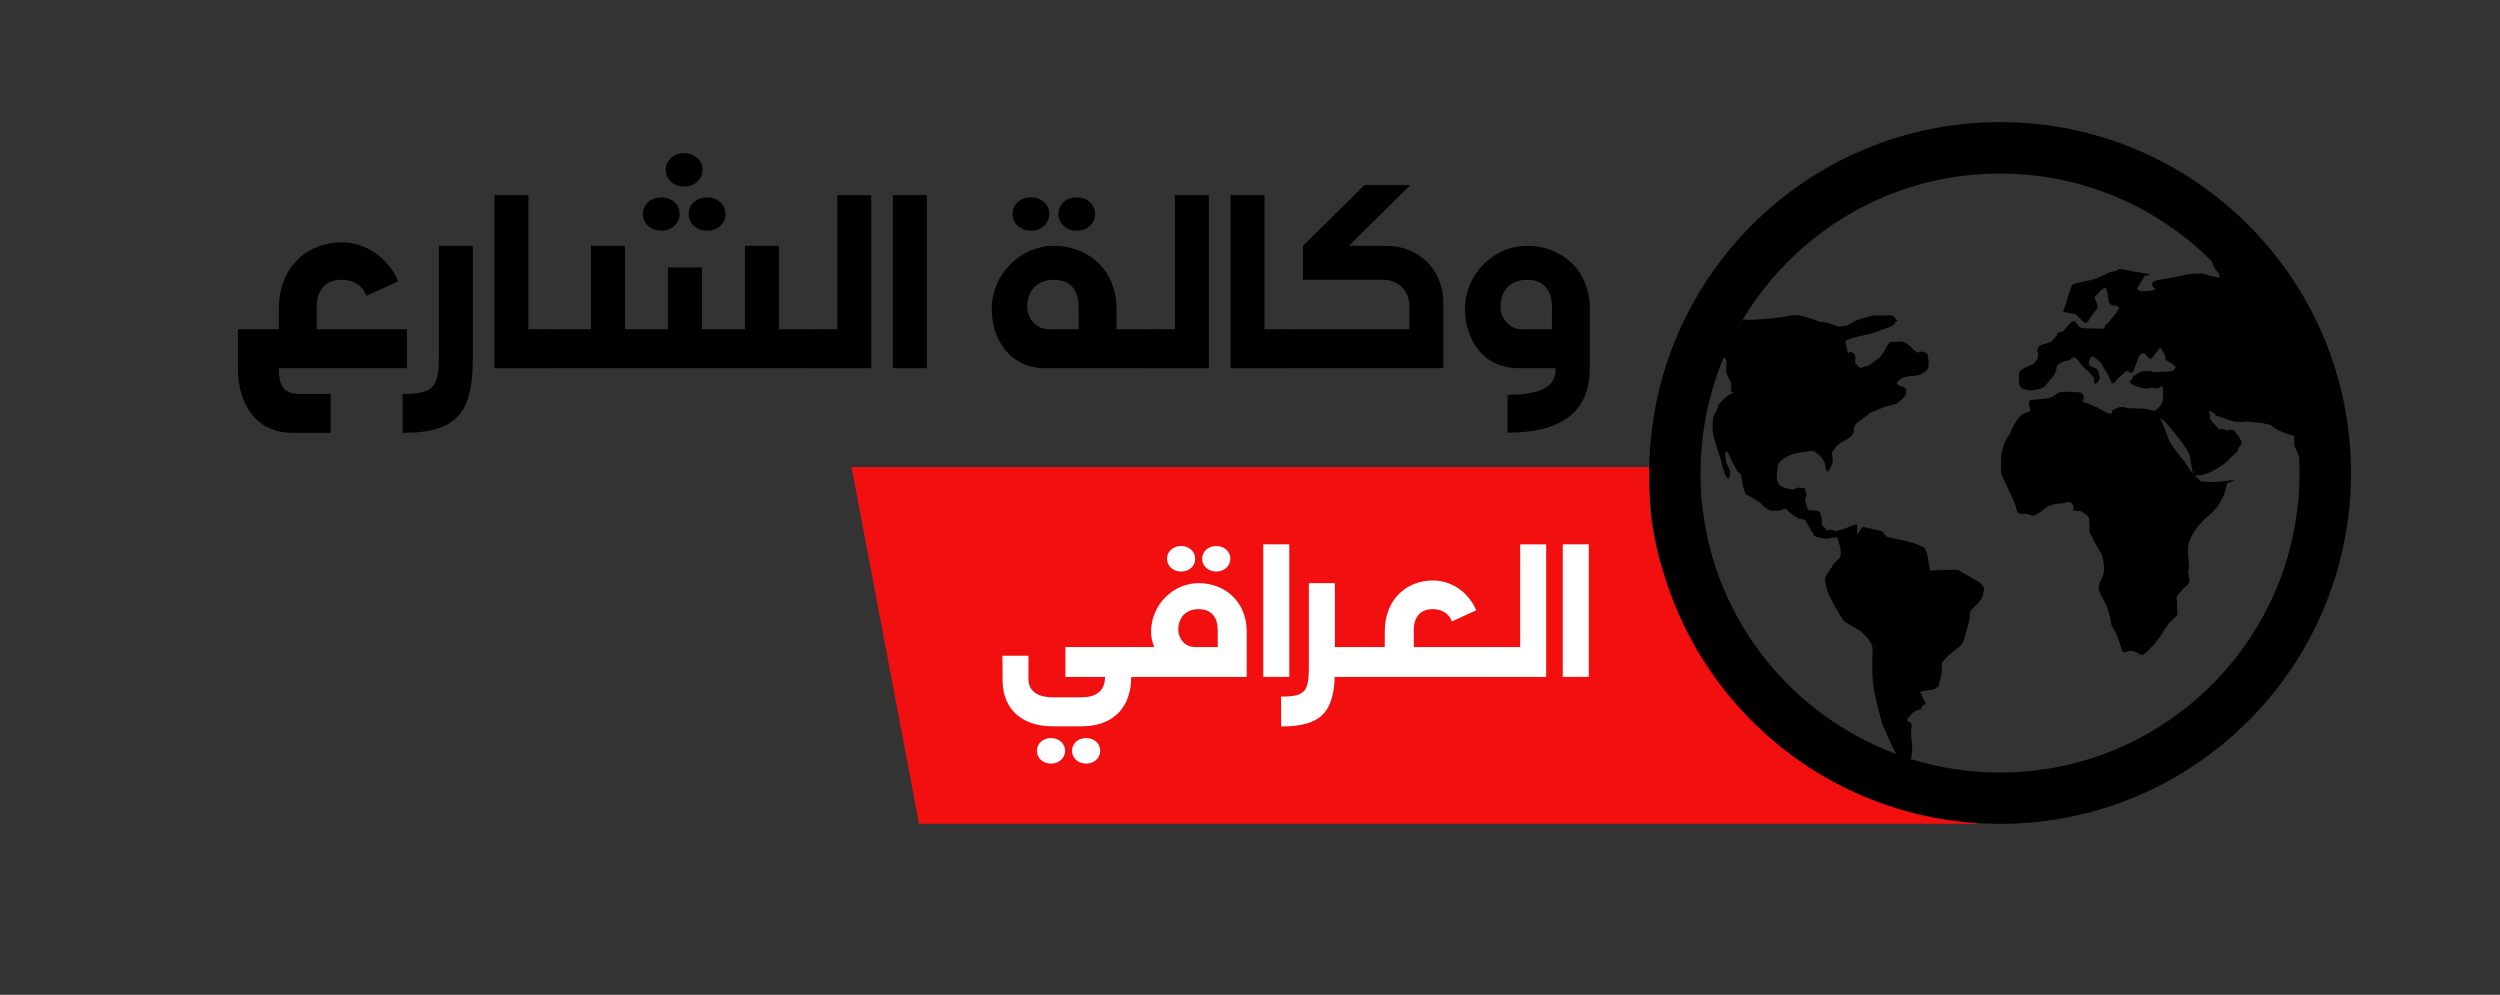 <?xml version="1.0" encoding="UTF-8"?>
<svg id="Layer_1" data-name="Layer 1" xmlns="http://www.w3.org/2000/svg" viewBox="0 0 808.43 321.69">
  <rect x="0" y="0" width="808.43" height="321.69" fill="#333333" stroke="none"/>
  <defs>
    <style>
      .cls-1 {
        fill: #fff;
      }

      .cls-2 {
        fill: #f20f0f;
      }
    </style>
  </defs>
  <path class="cls-2" d="m639.56,266.4h-342.37s-21.84-115.37-21.84-115.37h258.69s-15.26,75.24,105.52,115.37"/>
  <path d="m646.78,39.49c-62.66,0-113.46,50.8-113.46,113.46s50.8,113.46,113.46,113.46,113.46-50.8,113.46-113.46-50.8-113.46-113.46-113.46Zm-96.86,113.46c0-13.25,2.67-25.88,7.48-37.38.46.16.85.43.9,1.56.07,1.87-.49,2.18.15,3.89s.94,1.69,1.26,2.55c.32.85-.05,2.16.11,2.88.16.72,1.86-.22.16.72-1.69.93-3.64,2.88-4.18,3.62-.55.74-.09,1.3-1.19,2.79-1.1,1.48-.93,5.8-.42,7.8.51,2,2.62,8.12,2.64,8.69.02.57,1.18,4.42,1.91,4.68.73.26.77-2.34.77-2.34,0,0-.94-1.98-1.26-2.83-.32-.85-.41-3.16-.41-3.16,0,0,.27-.59.71-.32.44.27,1.57,3.25,1.57,3.25,0,0,.86,1.41,1.59,2.82.73,1.41,1.27.28,1.49,2.42.23,2.13.72,3.55,1.04,4.55.33,1,.31.56,1.64,1.38,1.33.81,3.1,1.75,3.85,2.59.75.84,2.24,2.07,3.54,2.02,1.3-.05,1.73.08,2.45-.1.72-.17,1.69-1.09,2.3-.02.62,1.06,4.15,2.94,4.15,2.94,0,0-.31-.56.72-.03,1.03.54.56-.45,1.03.54.47.99,1.39,2.25,1.55,2.82.17.57,1.21,1.39,1.21,1.39,0,0-1.28.34.9.97,2.19.64,3.2.6,3.63.58.43-.02,2.84-.98,3.02-.12.18.86,2.08,5.25.26,6.76-1.82,1.51-1.79,2.09-2.75,3.42-.96,1.33-1.77,2.66-1.59,3.67.18,1,.35,1.57.69,3,.34,1.43,4.68,9.04,5.28,9.74.6.7,4.72,2.84,5.31,3.25.59.41,4.33,3.72,4.13,6.18-.19,2.46-.33,9.24.54,13.39.87,4.15,2.08,9.43,2.87,11.28.73,1.69,3.16,7.25,4.26,9.04-36.98-13.64-63.35-49.19-63.35-90.9Zm9-40.78c.36-.77.73-1.54,1.1-2.3-.39.75-.73,1.53-1.1,2.3Zm87.86,137.65c-10.08,0-19.81-1.54-28.95-4.4.23-.38.36-.96.44-2.16.18-2.75.11-.72-.19-4.75-.3-4.02.46-4.05-.01-4.61-.48-.56-2.35-.63-.54-2.29,1.81-1.66-.3-.42,1.81-1.66,2.11-1.24,1.18.68,2.11-1.24.93-1.91,1.88.07.93-1.91-.94-1.98-.75-.84-.94-1.98-.19-1.15-1.19-.82-.19-1.15,1-.33.27-.16,1.35-.34,1.08-.19,3.1-.12,3.64-1.15.54-1.03-.3,3.33,1.2-2.5,1.5-5.83-.88-4,1.48-6.54,2.35-2.54,3.91-3.32,4.32-3.77.41-.45.15.28,1.11-1.05.96-1.33,1.05-2.78,1.56-4.39.51-1.61.87-3.5,1.12-4.51.25-1.02-.9-.97,1.32-3.08,2.22-2.1,2.9-3.28,2.87-4-.03-.72.92-2.34-.11-2.88-1.03-.54,1.59.23-3.27-2.47-4.86-2.69-3.99-2.58-4.86-2.69-.87-.11-2.17-.06-4.32.02-2.16.08-3.6.14-4.32.17-.11,0-.18.02-.23.05.02-.13,0-.36-.09-.76-.34-1.43-.37-2-.57-3.44-.2-1.43-1.14-3.27-1.14-3.27,0,0-2.35-1.06-3.08-1.32-.73-.26-1.6-.37-2.77-.76-1.17-.39-3.49-.73-3.49-.73l-2.76-.61c-1.06-1.26-1.51-1.82-1.95-1.94q-.44-.13-2.04-.5c-1.6-.37-3.93-.86-3.93-.86,0,0-1.9,3.1-1.8,1.94.1-1.16.07-1.88.07-1.88l-.03-.86-2,.51s-2.97,1.41-3.69,1.44c-.72.03-1.72.36-1.72.36,0,0,.27-.44-.89-.54-1.16-.1-1.4.63-2.03-.5-.63-1.13-1.02.04-1.09-1.83-.07-1.87.22-1.74-.54-2.72-.76-.98,1.43-.34-.76-.98-2.19-.63-3.02.26-3.36-1.02-.34-1.28-.64-1.56-.68-2.71-.05-1.15.82-1.19.19-2.46-.63-1.27.1-1.16-.63-1.27-.73-.12-2.46-.34-2.87.26-.41.59-4.63-.4-5.1-1.39-.47-.99-1.05-1.11-.72-3.72.33-2.61.16-3.32,1.99-4.55,1.83-1.22,3.1-1.71,3.96-1.88.86-.18,5.74-.8,5.74-.8,0,0,1.78,1.23,2.23,1.64.45.42,1.67,2.24,1.7,2.82.02.58-.07,2.02.51,2,.58-.02-.79,1.9.58-.02,1.37-1.93,1.33-2.93,1.28-4.09-.04-1.15-.77-1.27.33-2.61,1.1-1.34.67-1.32,2.64-2.55,1.97-1.23,3.12-1.42,3.64-2.74.52-1.32.06-2.17.89-3.06.83-.9,3.25-2.43,3.93-3.04.69-.6-.45-.13,3.38-1.72,3.83-1.59,5.56-1.51,5.98-1.96.42-.45,3.24-1.86,3.02-3.87-.22-2.01-2.21-1.36-2.38-1.93-.17-.57-1.16-.1-.34-1.28.82-1.19,3.11-1.71,4.11-1.75,1.01-.04,2.3-.09,3.29-.56.99-.47,2.54-1.4,2.49-2.69-.05-1.3.23-1.59-.09-2.45-.32-.85.37-1.6-1.52-2.1-1.89-.5-1.39,1.21-3.35-.88-1.96-2.09-3.12-2.47-3.56-2.46-.43.02-2.73.11-2.73.11,0,0-1.19-.82-2.79,2.41-1.6,3.23-2.76,3.13-3.32,3.73-.55.6-1.95,1.66-2.82,1.7-.86.03-1.68,1.22-2.6-.04-.91-1.26-.73-.12-.91-1.26-.19-1.15.63-2.33-.99-3.13-1.62-.8-1.08,1.77-1.62-.8-.53-2.57-1.12-2.84.59-3.48,1.71-.64,3.02-.84,5.15-1.35,2.13-.51,2.84-.69,5.4-1.65,2.56-.96,3.99-1.31,4.38-2.33.39-1.02,1.44.09.39-1.02-1.05-1.11-.49-1.42-2.79-1.33-2.3.09-3.63-.29-5.61.22-1.99.51-4.14,1.17-5.41,1.8-1.27.63-1.68,1.36-3.12,1.42-1.44.06-1.43.34-2.89-.18-1.46-.52-2.34-.92-3.07-1.03-.73-.12-2.73-.18-2.75-.47-.02-.29-1.62-.61-2.64-.95-1.02-.34-2.63-.86-3.35-.83-.72.03-2.17-.2-2.88.11-.68.3-11.43,1.65-15.05,1.24-1.14,1.85-2.21,3.74-3.23,5.67,16.02-31.39,48.64-52.9,86.3-52.9,26.81,0,51.08,10.9,68.62,28.5.05.41.14.87.38,1.39.63,1.4,2.32,2.49,1.88,3.08-.44.59,2.17,1.07-.44.59-2.61-.48-2.91-.61-3.78-.86-.87-.25-1.02-.39-1.74-.36-.72.03-1.87.07-3.02.12-1.15.04-2.58.39-5.58,1.08-3,.69-7.04.71-7.12,2.15-.09,1.45,2.38,1.78-.35,2.18-2.72.39-4.03.16-4.05-.27-.02-.43-1.27.77-.04-1.15,1.22-1.92,2.03-3.39,2.03-3.39,0,0,4.31-.31-.9-.97-5.22-.66-7.42-1.7-7.82-.98-.4.72-1.72.34-2.99.97-1.27.63-1.98,1.09-4.11,1.89-2.13.8-7.44,1.44-7.7,2.17-.26.73-1.31,3.51-1.43,4.09-.12.58-1.41,4.52-1.41,4.52l3.92.71s.29.13.74.55c.45.42,2.27,2.65,2.69,2.35.42-.3.98-.76,1.11-1.2.13-.44.68-1.04,1.37-1.93.69-.89,1.52-1.64,1.19-2.79-.33-1.14-.94-1.98-.81-2.42.13-.44,2.08-2.39,3.06-3,.98-.61,1.26,2.98,1.26,2.98l.21,1.58s.91,1.12,1.34,1.1c.43-.02-.58-.12.43-.02,1.01.1,1.75.51,1.48,1.1-.26.59-1.5,2.22-2.33,3.12-.83.9-1.08,1.48-1.93,2.09-.85.61.76,1.27-1.98,1.23-2.74-.04-3.2-.16-3.89-.14-.7.03-1.74-.08-1.74-.08,0,0-.87-.11-1.18-.68-.31-.56.43-.02-.31-.56-.74-.55-.79-1.7-2.18-.49-1.4,1.21-2.06,2.53-2.63,2.84-.56.31-1.3.05-1.7.64-.41.59.58-.02-.95,1.48-1.53,1.5-.11.87-2.53,1.68l-2.42.82-.67,1.32.33,1.14-.09,1.45s-.53,1.17-1.09,1.63l-.56.45-3.12,1.42s-1.41.92-1.38,1.64c.03.72.08,2.01.12,3.02.04,1.01.63,1.27.78,1.55.16.28,1.76.65,1.76.65,0,0,.88.4,3.02-.12,2.14-.52,2.43-.53,3.66-2.16,1.23-1.63,1.81-1.51,2.59-3.7.78-2.19-.06-1.44.78-2.19.83-.75,2.4-1.25,3.4-1.43,1-.18,1.37-1.93,2.88-.11,1.51,1.82,2.17,2.65,3.04,3.34.87.69,2.23,2.36,2.23,2.36l.06,1.58s.18.86,1.01.1c.84-.75.81-1.47.81-1.47,0,0,.22,1.87-.02-.43-.23-2.3-1.26-2.83-1.26-2.83,0,0-2.18-.49-2.21-1.36-.04-.86.34-2.32,1.06-2.35.72-.03,1.76,1.09,2.29,1.5.53.41.83.83,1.15,1.54.32.71,1.24,1.83,1.55,2.53.31.71,1.09,2.26,1.09,2.26,0,0,.07,1.73,1.45.23,1.38-1.5,1.52-1.79,2.08-2.1.56-.31,1.24-1.59,1.68-1.34.44.25,1.63,1.26,2.16-.08.53-1.34.65-1.92,1.04-2.8.4-.88.64-2.04,1.06-2.35.42-.3-.28.16.42-.3.7-.46,1.15-.19,1.61.51.46.7.61.84,1.05.97.44.13-.68,1.03.44.13,1.12-.91,1.1-1.46,1.65-2,.56-.54,1.24-1.57,1.24-1.57,0,0,.43-.02,1.38,2.11.95,2.13-.08,1.59.95,2.13,1.03.54,2.52,1.66,2.52,1.66,0,0,.44.25.03.7-.42.45-.25,1.02-1.98,1.09-1.73.07-2.88.11-3.6.14-.72.03-.43.16-1.44-.09-1.02-.25-2.18-.35-3.04-.17-.86.18-1.71.36-2.13.8-.42.45-1.14.33-1.67,1.51-.53,1.17-1.26,1.06-.37,1.74.89.69.74.5,1.76.84,1.02.35,3.21,1.06,4.06.63.85-.43,2.76.44,3.17-.12.41-.56,1.28-.51,1.29-.05.02.46.06,1.47.07,1.9.02.43-.04,2.6-.31,3.04-.27.44-.82,1.19-1.23,1.63-.34.37-.88.56-1.05.93-.23-.08-.49-.16-.8-.22-2.91-.61-3.33-.45-4.49-.55-1.16-.1-3.02.12-4.63-.4-1.61-.51-4,1.02-4,1.02,0,0,.49,2.14-2.59.25-3.08-1.9-6.89-3.05-6.89-3.05,0,0,.66-1.61.2-2.17-.45-.56-.61-.99-1.91-.93-1.3.05-5.21-.52-6.33.25-1.12.76-1.25,1.2-2.53,1.54-1.28.34-3.73.43-4.16.59-.42.16-1.88-.21-2.44.38-.55.6.27,3.3.27,3.3-1.27.63-2.71.83-3.53,1.87-.82,1.04-1.1,1.48-2.04,3.11-.95,1.62-.37,1.46-1.33,2.79-.96,1.33-1.35,2.22-2,4.11-.65,1.9-.59,3.34-.56,4.2.03.86-.31,3.04.17,4.46.49,1.42,3.15,6.79,4.1,9.07.95,2.27.3,3.88,2.88,3.64,2.59-.24,2.51,1.65,5.04-.19,2.52-1.84,2.37-2.12,3.94-2.61,1.57-.49,3.01-.55,4.01-.59,1.01-.04,2.11-1.24,3.05.6.94,1.84-1.1,1.48.94,1.84,2.03.35.99-.47,2.03.35,1.04.82,2.21,1.21,2.25,2.22.04,1.01.25,2.87.15,3.74-.11.87,1.1,2.26,1.42,3.26.33,1,2.61,4.08,2.81,5.51.2,1.44.84,3.57.21,5.47-.62,1.9-2.05,3.54-1.23,5.52.82,1.99,1.22,2.4,1.94,3.82.72,1.41,1.55,4.26,1.77,6.13.22,1.87.93,1.69,2.05,4.53,1.12,2.84,1.34,4.7,1.93,5.11.59.41,1.56-.78,3.6-.14,2.04.64,2.1,2.14,4.18-.06,2.08-2.2,1.94-1.91,3.59-3.99,1.65-2.08.81-1.33,2.17-3.4,1.36-2.07,2.06-2.53,2.76-3.28.69-.75,1.28-.48,1.22-1.92-.06-1.44-.3-.42-.1-2.59.2-2.17-.94-1.84.72-3.63,1.66-1.79.41-.59,1.66-1.79,1.25-1.2,1.12-.76,1.52-1.79.39-1.02-.71-3.57-.16-4.17.55-.6-.57-5.46-.14-6.48.43-1.03-.71-.55.89-3.78,1.6-3.23,3.69-5.33,5.08-6.54,1.39-1.21,1.81-1.51,3.19-3.15,1.38-1.64,2.02-3.54,2.43-4.28.4-.73,1.01-3.64,1.01-3.64,0,0,5.27-1.5-.03-.72-4.47.66-7.64.25-8.53.1-.16-.19-.57-.6-1.47-1.44-2.54-2.35-3.51-4.91-3.95-5.18-.44-.27-4.39-5.31-5.04-7.16-.65-1.85-1.78-4.98-2.54-6.1-.11-.16-.18-.32-.23-.49.53.31,1.4.81,1.4.81,0,0,7.99,8.92,8.38,11.64.39,2.72.66,5.89,1.67,5.99,1.01.11,2.17.21,4.3-.74,2.13-.95,5.37-2.8,7.02-4.74,1.65-1.94,1.97-1.23,2.62-3.13.65-1.9,1.7-.79.76-2.77-.94-1.98-1.67-2.24-1.84-2.81-.17-.57-1.61-.51-2.04-.5-.43.02.22.57-1.12.04-1.35-.52-1.89.22-2.66-.91-.76-1.12-1.95-1.94-2.12-2.51-.17-.57-.22-1.87-.22-1.87,0,0-1.22-1.68,1-.33,2.21,1.36-1,.18,2.21,1.36,3.22,1.17,4.67,1.55,4.67,1.55,0,0,2.46.19,2.89.18.43-.02.85-.32,2.3-.09,1.45.23,2.89.18,3.47.3.58.12,3.2.74,3.2.74,0,0,.6.55,1.34,1.1.74.55,3.08,1.47,3.52,1.59.44.13,2.78.9,2.78.9,0,0-.33,2.75.13,3.45.17.26.73,1.54,1.36,3.07.1,1.79.16,3.6.16,5.41,0,53.5-43.37,96.86-96.86,96.86Z"/>
  <g>
    <path d="m76.94,119.07v-12.59h13.22v-6.5c0-14.27,9.79-21.61,20.28-21.61,7.9,0,15.11,4.97,18.33,12.59l-10.28,4.69c-1.26-3.43-4.34-5.18-8.04-5.18-5.74,0-8.04,3.92-8.04,8.81v7.2h29.17v12.59h-41.41c0,6.23,1.96,8.32,6.71,8.32h10.07v12.59h-12.24c-11.96,0-17.77-9.23-17.77-20.91Z"/>
    <path d="m130.17,127.39c9.86,0,11.75-1.89,11.75-12.24v-35.67h10.98v36.37c0,16.86-4.41,24.13-22.66,24.13l-.07-12.59Z"/>
    <path d="m159.9,63.11h10.98v43.37h7.69v12.59h-18.68v-55.96Z"/>
    <path d="m264.47,106.48v12.59h-87.29v-12.59h13.92v-27h10.98v27h13.92v-20h10.98v20h13.92v-27h10.98v27h12.59Zm-56.59-37.28c0-3.01,2.52-5.39,5.95-5.39s5.95,2.38,5.95,5.39-2.52,5.39-5.95,5.39-5.95-2.38-5.95-5.39Zm7.41-14.27c0-3.01,2.52-5.39,5.95-5.39s5.95,2.38,5.95,5.39-2.52,5.39-5.95,5.39-5.95-2.38-5.95-5.39Zm13.36,8.88c3.43,0,5.95,2.38,5.95,5.39s-2.52,5.39-5.95,5.39-5.95-2.38-5.95-5.39,2.52-5.39,5.95-5.39Z"/>
    <path d="m263.07,106.48h7.69v-43.37h10.98v55.96h-18.68v-12.59Z"/>
    <path d="m288.74,63.11h10.98v55.96h-10.98v-55.96Z"/>
    <path d="m373.65,106.48v12.59h-35.46c-12.45,0-17.49-10.28-17.49-19.1,0-11.47,9.44-20.49,20.07-20.49s20.28,7.34,20.28,20.49v6.5h12.59Zm-46.23-37.28c0-3.01,2.52-5.39,5.95-5.39s5.95,2.38,5.95,5.39-2.52,5.39-5.95,5.39-5.95-2.38-5.95-5.39Zm21.4,30.08c0-4.9-2.31-8.81-8.04-8.81-4.83,0-8.6,2.94-8.6,8.81,0,3.22,2.45,7.2,7.13,7.2h9.51v-7.2Zm-6.58-30.08c0-3.01,2.52-5.39,5.95-5.39s5.95,2.38,5.95,5.39-2.52,5.39-5.95,5.39-5.95-2.38-5.95-5.39Z"/>
    <path d="m372.25,106.48h7.69v-43.37h10.98v55.96h-18.68v-12.59Z"/>
    <path d="m397.92,63.11h10.98v43.37h7.69v12.59h-18.68v-55.96Z"/>
    <path d="m466.75,98.02v21.05h-51.55v-12.59h40.57v-7.48c0-4.97-3.57-8.53-8.53-8.53h-25.88v-10.98l19.86-19.65h14.83l-19.87,19.65h12.03c10.7,0,18.54,7.83,18.54,18.54Z"/>
    <path d="m487.52,127.67c13.01,0,15.53-3.85,15.53-8.6h-11.82c-12.45,0-17.49-10.28-17.49-19.1,0-11.47,9.44-20.49,20.08-20.49s20.28,7.34,20.28,20.49v19.1c0,12.66-7.34,20.84-26.58,20.84v-12.24Zm14.34-21.19v-7.2c0-4.9-2.31-8.81-8.04-8.81-4.83,0-8.6,2.94-8.6,8.81,0,3.22,2.45,7.2,7.13,7.2h9.51Z"/>
  </g>
  <g>
    <path class="cls-1" d="m366.87,209.25v9.65h-1.07c0,9.7-5.63,15.97-16.08,15.97h-9.22c-10.77,0-16.24-6.22-16.29-14.74l-.05-8.09h8.41v7.61c0,3.16,2.09,5.84,7.93,5.84h9.22c5.68,0,7.61-2.95,7.61-6.59h-12.81v-9.65h22.35Zm-22.45,33.55c0,2.3-1.93,4.13-4.56,4.13s-4.55-1.82-4.55-4.13,1.93-4.13,4.55-4.13,4.56,1.82,4.56,4.13Zm11.36,0c0,2.3-1.93,4.13-4.56,4.13s-4.56-1.82-4.56-4.13,1.93-4.13,4.56-4.13,4.56,1.82,4.56,4.13Z"/>
    <path class="cls-1" d="m365.8,209.25h7.45c-.7-1.66-1.02-3.32-1.02-4.98,0-8.79,7.23-15.7,15.38-15.7s15.54,5.63,15.54,15.7v14.63h-37.35v-9.65Zm11.58-28.56c0-2.3,1.93-4.13,4.55-4.13s4.56,1.82,4.56,4.13-1.93,4.13-4.56,4.13-4.55-1.82-4.55-4.13Zm16.4,28.56v-5.52c0-3.75-1.77-6.75-6.16-6.75-3.7,0-6.59,2.25-6.59,6.75,0,2.47,1.88,5.52,5.47,5.52h7.29Zm-5.04-28.56c0-2.3,1.93-4.13,4.56-4.13s4.56,1.82,4.56,4.13-1.93,4.13-4.56,4.13-4.56-1.82-4.56-4.13Z"/>
    <path class="cls-1" d="m408.51,176.02h8.41v42.87h-8.41v-42.87Z"/>
    <path class="cls-1" d="m441.2,218.9h-9.59c-.43,11.15-4.23,16.02-17.31,16.02l-.05-9.65c7.56,0,9-1.45,9-9.38v-27.33h8.41v20.68h9.54v9.65Z"/>
    <path class="cls-1" d="m486.76,218.9h-46.62v-9.65h7.66v-4.98c0-10.93,7.5-16.56,15.54-16.56,6.06,0,11.58,3.8,14.04,9.65l-7.88,3.59c-.96-2.63-3.32-3.97-6.16-3.97-4.39,0-6.16,3-6.16,6.75v5.52h29.58v9.65Z"/>
    <path class="cls-1" d="m485.69,209.25h5.89v-33.22h8.41v42.87h-14.31v-9.65Z"/>
    <path class="cls-1" d="m505.36,176.02h8.41v42.87h-8.41v-42.87Z"/>
  </g>
</svg>